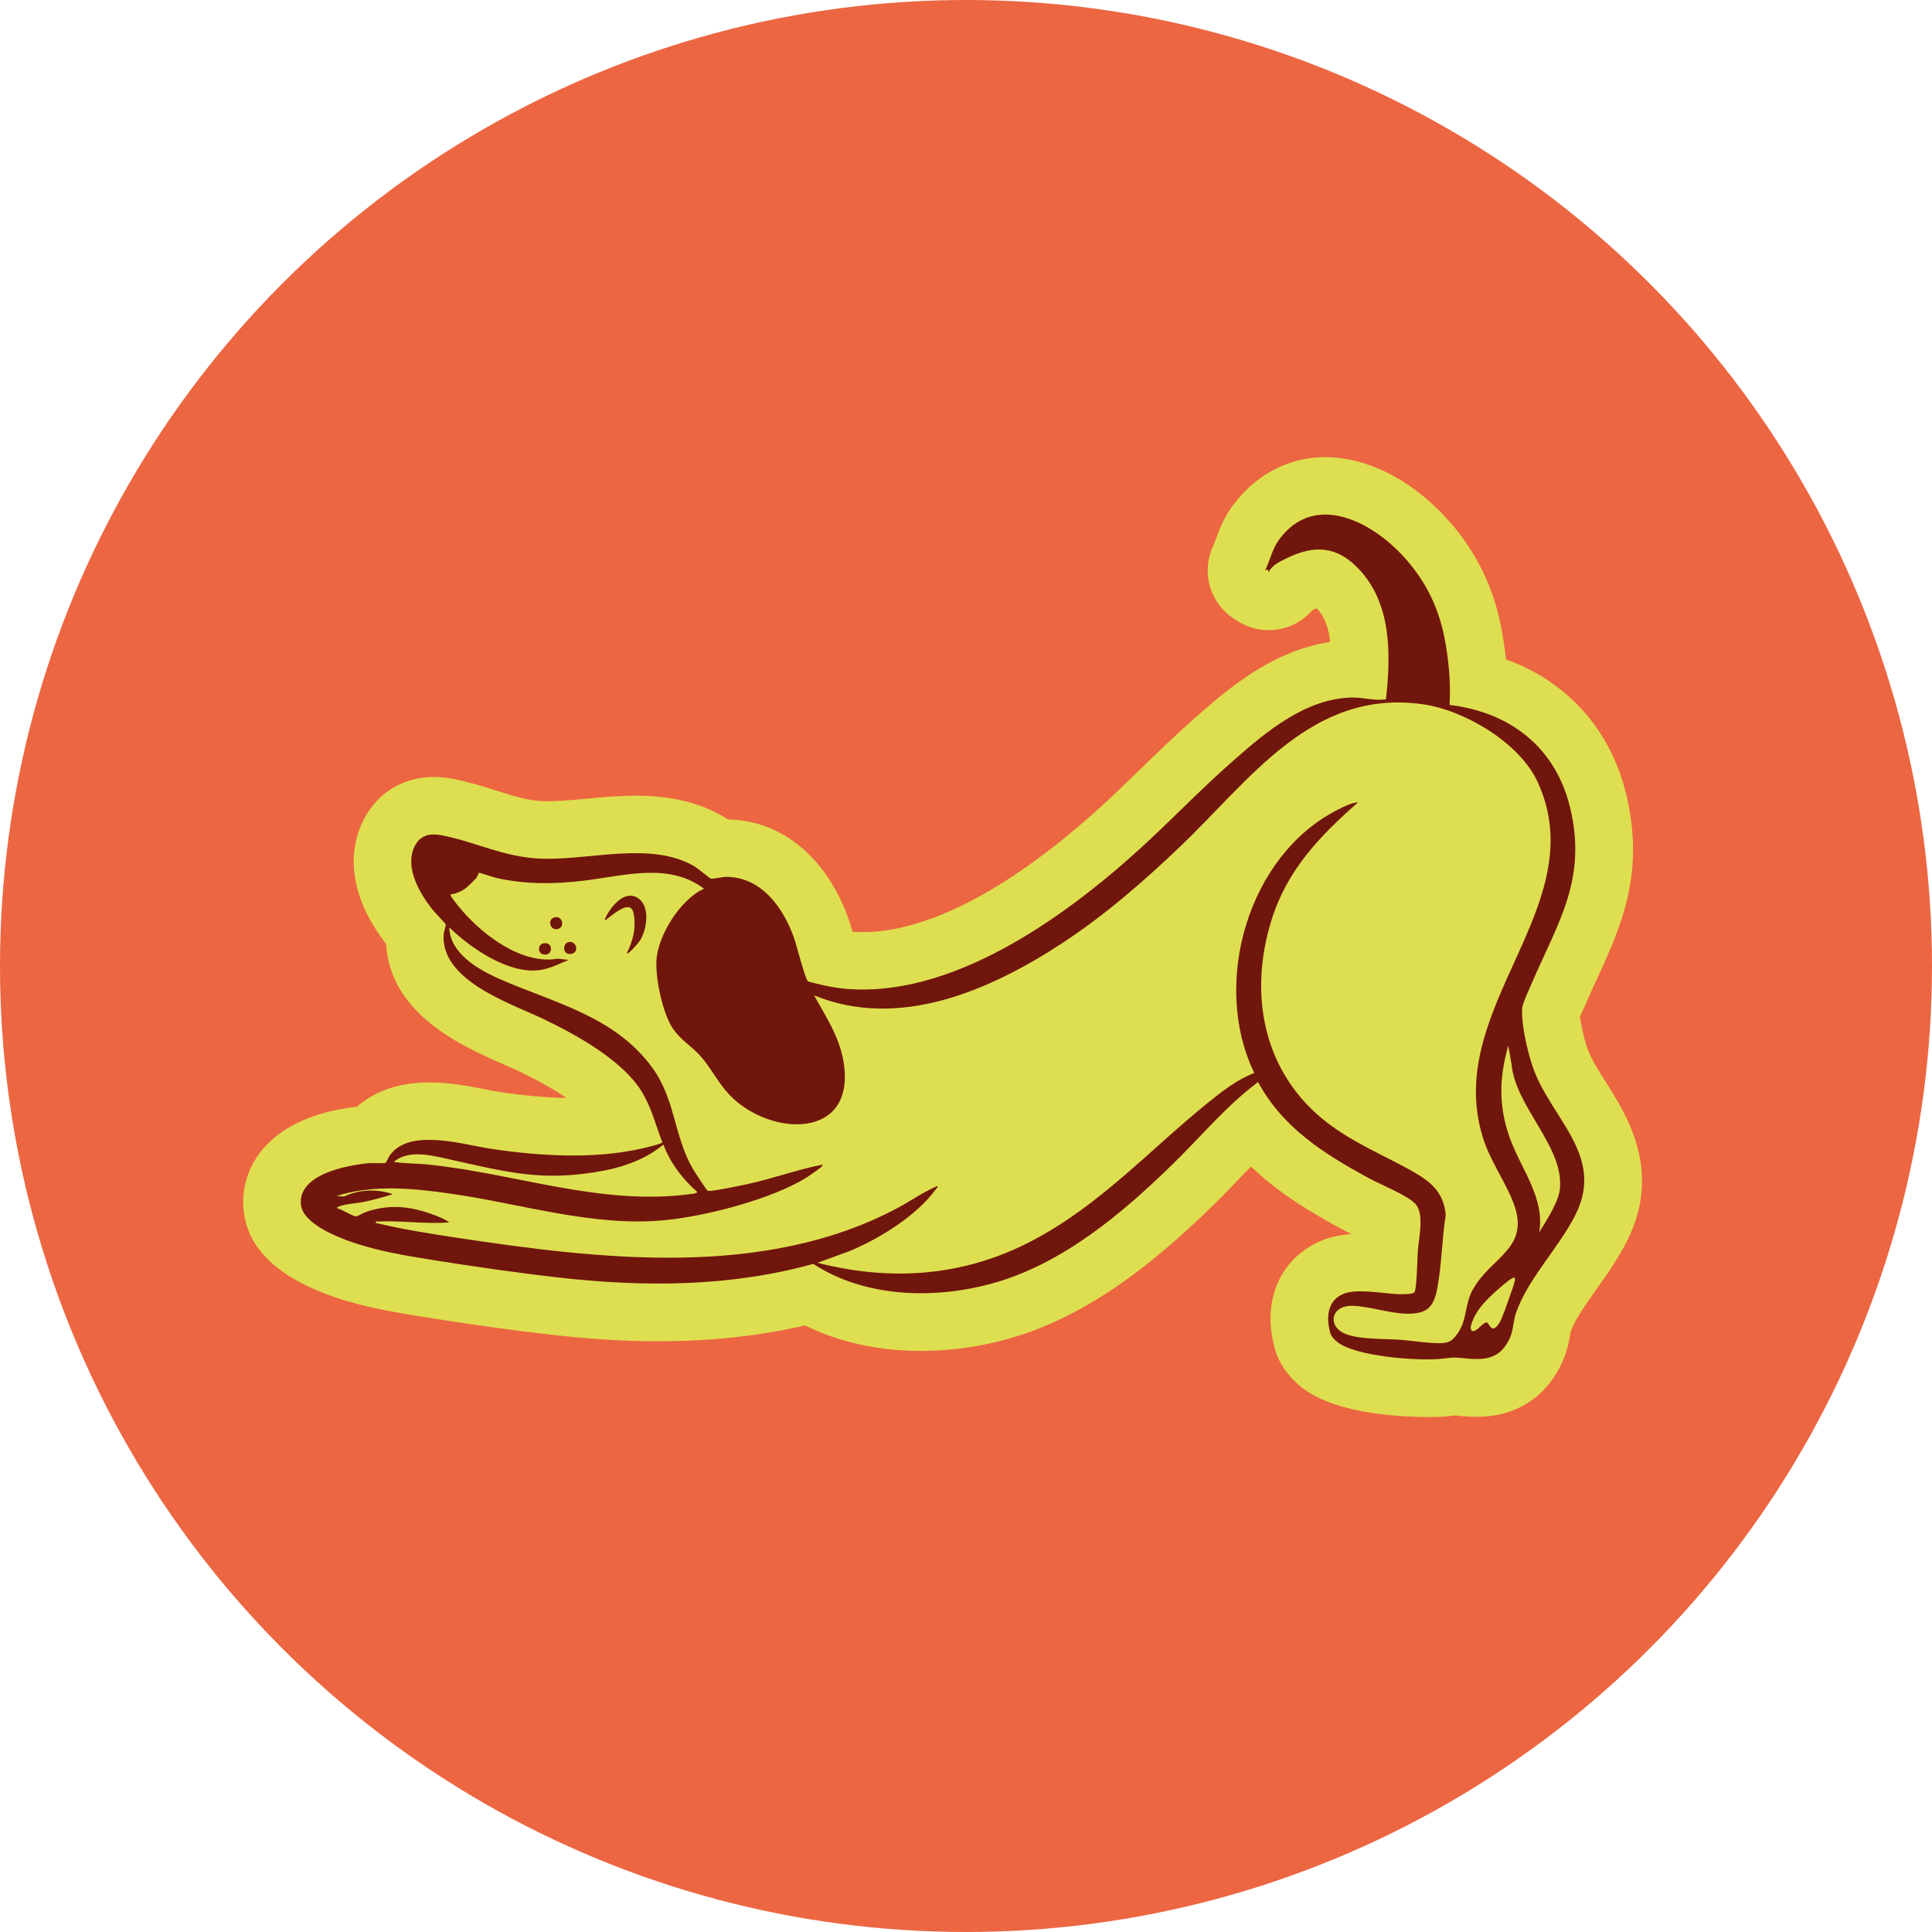 <?xml version="1.0" encoding="UTF-8"?>
<svg id="Capa_2" data-name="Capa 2" xmlns="http://www.w3.org/2000/svg" viewBox="0 0 427 427">
  <defs>
    <style>
      .cls-1 {
        fill: #ec6642;
      }

      .cls-2 {
        fill: #71160d;
      }

      .cls-3 {
        fill: #dedf50;
      }
    </style>
  </defs>
  <g id="Capa_1-2" data-name="Capa 1">
    <g>
      <circle class="cls-1" cx="213.5" cy="213.5" r="213.5"/>
      <g>
        <path class="cls-3" d="M350.77,231.55c-.78-2.33-1.37-5.2-1.57-6.81.25-.62.56-1.3.72-1.64l.39-.88c.88-2.02,1.75-3.93,2.61-5.78,5.25-11.44,10.71-23.27,6.52-40.78-3.43-14.39-13.07-25.05-26.6-29.93-.24-2.32-.6-4.7-1.06-7.13-1.97-10.09-6.67-18.86-14-26.04-7.95-7.82-17.56-12-26.36-11.48-7.41.44-14.11,4.16-18.84,10.5-2.15,2.87-3.15,5.63-3.81,7.45-.19.53-.4,1.08-.5,1.32-2.22,4.44-1.67,9.77,1.43,13.66,1.02,1.29,2.28,2.34,3.65,3.13,1.7,1.14,3.69,1.88,5.82,2.08.68.06,1.34.07,2,.03,3.47-.2,6.69-1.82,8.92-4.43.36-.17.67-.29.9-.38h.02c1.62,1.64,2.59,4.02,2.97,7.43-13.04,1.98-23.03,10.78-29.8,16.74-4.21,3.69-8.18,7.55-12.02,11.27-3.15,3.06-6.11,5.94-9.18,8.72-18.87,17.06-36.26,26.52-50.28,27.35-1.46.09-2.9.08-4.3-.03-.4-1.41-.63-2.21-.88-2.88-4.86-13.57-14.81-21.75-26.65-21.93-.23-.15-.44-.29-.65-.42-.07-.03-.12-.08-.19-.12-8.17-4.83-17.16-4.97-24.09-4.56-2.28.13-4.48.34-6.62.54-1.94.18-3.78.35-5.51.45-1.56.09-2.85.12-3.93.07-3.26-.15-6.23-1.09-10-2.28-2.81-.89-5.99-1.89-9.58-2.61-1.96-.39-3.78-.53-5.56-.42-6.57.39-11.96,4.1-14.76,10.21-2.11,4.63-4.24,14.26,5.36,26.66.85,15.63,17.13,22.76,26.1,26.68,1.19.52,2.29,1,3.24,1.45,4.71,2.26,8.1,4.26,10.52,5.91-4.48-.08-9.43-.53-14.78-1.32-.89-.14-1.91-.33-2.99-.55-4.13-.82-9.28-1.83-14.56-1.51-6.56.39-11.02,2.72-13.96,5.3-19.73,2.26-25.88,13.51-25.1,22.59.71,8.61,7.49,15.16,20.16,19.51,6.77,2.3,13.75,3.42,19.36,4.33,10.45,1.68,20.2,3.04,28.97,4.03,12,1.35,22.75,1.71,32.88,1.11,7.88-.47,15.51-1.54,22.75-3.21,8.65,4.25,18.8,6.15,29.71,5.5,5.16-.3,10.32-1.17,15.34-2.59,18.59-5.22,33.9-18.5,45.14-29.47,2.11-2.06,4.12-4.16,6.05-6.18.79-.81,1.55-1.61,2.32-2.39,6.18,5.96,13.32,10.16,19.92,13.76.7.38,1.47.77,2.3,1.17-3.14.21-5.83.92-8.21,2.18-7.82,4.14-11.32,12.75-9,22.1.56,2.74,2.09,6.24,5.98,9.43,9.42,7.71,30.72,6.68,30.94,6.67.53-.03,1.04-.06,1.45-.11.66-.06,1.16-.12,1.58-.17h.12c.17,0,.35,0,.54.04,1.57.16,3.66.33,5.86.2,7.91-.47,14.09-4.8,17.4-12.22,1.11-2.49,1.47-4.73,1.73-6.2.03-.15.04-.31.08-.46,1-2.69,3.25-5.87,5.64-9.23,2.39-3.38,4.87-6.87,6.85-10.85,7.67-15.37-.09-27.62-4.74-34.94-1.74-2.74-3.37-5.35-4.14-7.6v-.02Z"/>
        <path class="cls-2" d="M141.42,207.91c-.26.41-2.55,3.12-2.92,2.81,1.42-2.76,2.11-5.61,1.56-8.74-.58-3.4-4.27-.05-5.75.99-.17.13-.43.55-.64.23,1.05-2.51,4.26-6.72,7.33-4.71,2.79,1.83,1.99,6.98.42,9.42Z"/>
        <path class="cls-2" d="M336.41,222.89c.07-1.11,1.68-4.51,2.2-5.73,5.83-13.5,12.18-22.87,8.43-38.56-3.19-13.39-13.22-21.18-26.67-22.81.31-4.87-.19-10.01-1.11-14.8-1.47-7.58-4.96-14.02-10.42-19.39-7.1-6.98-18.68-12.35-26.07-2.44-1.65,2.21-1.96,4.49-3.14,6.86l.62-.15.13.62c.7-1.57,2.61-2.46,4.15-3.19,5.94-2.84,10.74-2.64,15.48,2.15,7.6,7.68,7.41,19.08,6.31,29.1-2.48.4-4.94-.42-7.42-.39-10.3.17-19.04,7.54-26.35,13.98-7.26,6.36-13.91,13.39-21.06,19.86-16.66,15.07-41.62,32.93-65.25,30.47-2.6-.27-5.13-.87-7.63-1.55-.64-.38-2.61-8.24-3.11-9.63-2.38-6.65-7.16-13.45-14.97-13.49-.98,0-2.84.53-3.47.37-.22-.05-2.82-2.24-3.53-2.67-9.69-5.72-23.44-1.23-34.27-1.74-8.05-.38-14.01-3.64-21.44-5.11-2.74-.54-4.99-.19-6.27,2.59-2.07,4.52,1.13,10.05,3.88,13.6.44.57,2.98,3.22,3.05,3.44.12.35-.4,1.71-.43,2.3-.61,10.22,14.87,15.19,22.13,18.67,7.18,3.45,17.11,8.92,21.46,15.71,2.26,3.52,3.25,7.63,4.74,11.48-.05.3-1.77.69-2.2.82-11.21,3.1-24.27,2.35-35.69.64-6.24-.95-17.86-4.61-22.29,1.38-.26.35-.88,1.7-.97,1.73-.55.17-2.81-.01-3.71.07-4.8.44-15.59,2.44-15.02,9.05.36,4.32,8.03,7.28,11.56,8.49,5.56,1.89,11.49,2.88,17.28,3.81,9.28,1.49,19.04,2.89,28.37,3.95,18.79,2.1,37.69,2.05,56.03-3.04,11.48,7.49,26.85,7.89,39.8,4.25,15.36-4.31,28.51-15.41,39.68-26.33,6.23-6.07,11.83-12.88,18.83-18.11,5.5,10.16,14.64,15.89,24.45,21.23,2.49,1.36,8.8,3.89,10.41,5.79,1.93,2.26.63,7.53.44,10.41-.09,1.42-.22,8.31-.73,9-.36.48-2.13.44-2.8.46-3.72.03-10.23-1.54-13.37.13-4.39,2.33-2.52,7.97-2.51,8.11.11.92.9,1.72,1.59,2.29,3.97,3.25,17.92,4.27,23.05,3.74,2.47-.25,2.29-.39,4.85-.13,4.74.5,8.13.29,10.29-4.52.79-1.77.74-3.74,1.29-5.35,2.68-7.78,9.59-14.58,13.23-21.9,6.58-13.2-5.69-21.33-9.54-32.79-1.13-3.35-2.5-9.26-2.28-12.73ZM99.49,256.27c12.7,2.82,20.55,5,34,2.45,4.76-.91,9.4-2.67,13.13-5.75,1.53,4.09,4.24,7.63,7.5,10.49-.18.23-.63.33-.91.37-20.21,2.88-39.12-4.53-59-6.49-2.37-.23-4.85-.16-7.19-.55,3.39-2.83,8.53-1.4,12.47-.52ZM334.53,284.09c-.81,2.28-1.79,5.27-2.74,7.52-.38.76-.74,1.45-1.41,1.89-.93.59-1.31-1.15-1.82-1.23-.95.16-1.66,1.42-2.55,1.81-.79.45-1.09-.31-.91-1.07,1.01-3.85,4.42-6.7,7.39-9.24.63-.47,1.43-1.24,2.1-1.4h.07c.29.06.21.65-.15,1.74v-.03ZM325.57,284.87c-1.92,3.47-1.25,6.75-3.38,9.79-1.47,2.13-2.38,2.25-4.84,2.19-2.57-.08-5.4-.56-8.01-.75-3.44-.24-9.48,0-12.44-1.5-3.34-1.68-2.68-5.65,1.22-5.97,3.22-.28,9,1.69,12.78,1.72,4.45.06,5.98-1.4,6.76-5.6.98-5.22,1.03-10.98,1.87-16.26-.47-4.95-3.25-7.29-7.26-9.56-6.34-3.57-13.03-6.27-18.88-10.76-14.2-10.87-17.59-28.41-12.29-45.08,3.46-10.9,10.68-18.42,19.06-25.76-1.34.05-3.01.88-4.27,1.52-20.04,9.92-28.27,38.51-18.67,58.29-3.7,1.41-7.04,3.99-10.11,6.47-13.01,10.49-23.78,22.6-38.92,30.57-15.04,7.93-31.09,9.11-47.51,4.91l6.98-2.54c6.67-2.75,14.87-7.81,19.16-13.69.17-.24.48-.36.37-.75-3.09,1.31-5.86,3.29-8.81,4.87-29.52,15.74-65.87,11.34-97.67,6.54-5.94-.9-11.85-1.85-17.7-3.24.09-.46.29-.3.56-.31,5.23-.25,10.47.63,15.71.2-.91-.7-2.28-1.24-3.36-1.65-5.09-1.91-9.66-2.44-14.92-.71-.53.17-2.06,1.04-2.3,1.03-.84-.03-3.18-1.61-4.2-1.79.02-.32.29-.34.51-.43,1.57-.6,3.96-.65,5.69-1.04,2.07-.45,4.11-1.02,6.12-1.65-3.48-1.21-7.37-1.08-10.73.51l-1.75-.09c8.01-2.59,16.8-1.73,25.03-.57,15.72,2.2,31.96,7.53,47.94,5.86,9.11-.95,23.43-4.65,31.16-9.52.47-.3,3.14-2.16,3.25-2.41.2-.45-.26-.24-.45-.2-5.16,1.01-10.59,3.02-15.92,4.16-1.25.27-8.38,1.81-8.95,1.5-.26-.14-2.97-4.3-3.31-4.91-4.24-7.37-3.78-15.39-9.1-22.53-8.4-11.28-21.71-14.12-33.72-19.42-4.65-2.06-10.83-5.65-10.98-11.35,4.7,4.57,13.08,10.35,19.94,9.45,2.28-.3,4.36-1.39,6.44-2.26l-2.41-.27c-8.26,1.46-17.46-5.87-22.24-11.97-.26-.34-1.66-2.01-1.42-2.26.99-.05,2.22-.59,3.05-1.14.57-.37,2.25-2.01,2.68-2.53.23-.28.37-1.06.56-1.08.23-.01,3.24,1.02,3.88,1.16,6.48,1.42,12.59,1.37,19.15.59,8.82-1.04,18.89-4.15,26.68,1.77-5.2,2.31-10.25,10.33-10.52,15.93-.21,4.06,1.34,11.4,3.54,14.83,1.75,2.7,4.26,4.01,6.24,6.27,2.33,2.64,3.82,5.87,6.36,8.52,9,9.41,28.22,10.02,25.18-7.47-.94-5.43-3.86-9.8-6.48-14.51,18.78,7.69,38.84-1.08,54.64-11.41,9.45-6.17,18.04-13.63,26.19-21.4,15.53-14.8,29.16-34.96,53.63-31.54,9.25,1.28,21.47,8.51,25.46,17.19,12.57,27.34-20.9,49.73-12.17,78.36,1.64,5.45,4.98,9.76,6.88,14.84,3.71,9.89-5.05,11.78-8.96,18.88ZM344.8,262.4c-.22,3.19-2.97,7.27-4.62,9.97,1.35-7.6-4.09-14.1-6.51-20.92-2.48-7.01-2.35-13.26-.31-20.35l.72,4.17c.89,9.33,11.37,17.98,10.71,27.13Z"/>
        <path class="cls-2" d="M123.22,205.34c-1.65.35-2.32-2.15-.68-2.59,1.8-.49,2.42,2.22.68,2.59Z"/>
        <path class="cls-2" d="M126.09,210.84c-1.78.18-1.84-2.39-.32-2.65,1.62-.27,2.42,2.45.32,2.65Z"/>
        <path class="cls-2" d="M119.94,210.89c-1.08-.29-1.11-2.03.03-2.36,2.41-.69,2.41,3.05-.03,2.36Z"/>
      </g>
    </g>
  </g>
</svg>